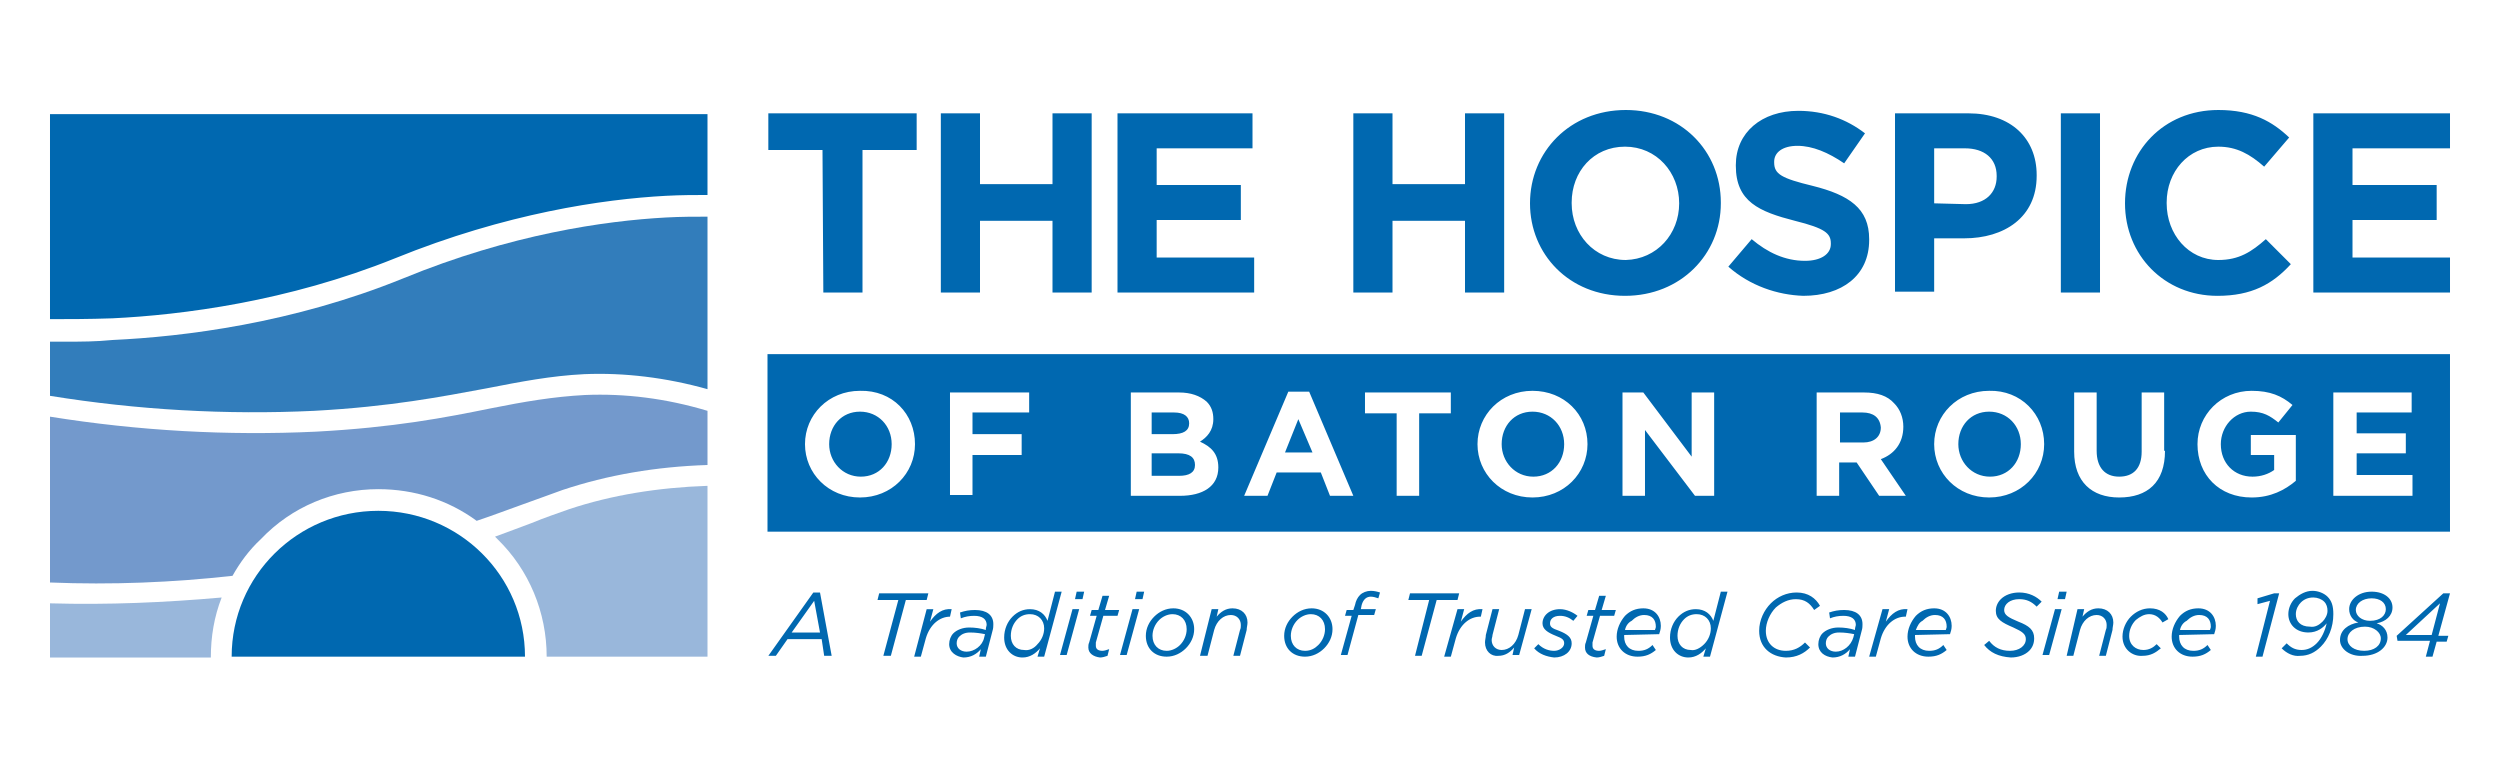<svg enable-background="new 0 0 300 94" viewBox="0 0 300 94" xmlns="http://www.w3.org/2000/svg"><path d="m26.6 71.7c-.9 2.3-1.3 4.7-1.3 7.2h-19.3v-6.5c7 .2 13.8-.1 20.6-.7zm39 7.1h19.3v-20.5c-5.9.2-11.5 1.1-16.6 2.8-1.4.5-2.9 1-4.6 1.7-1.3.5-2.7 1-4.3 1.6.1.1.2.2.3.3 3.8 3.7 5.9 8.8 5.9 14.1z" fill="#99b7db"/><path d="m45.4 58.7c4.3 0 8.4 1.3 11.8 3.8 2.1-.7 3.9-1.4 5.6-2s3.3-1.2 4.7-1.7c5.4-1.8 11.2-2.8 17.4-3v-6.5c-5-1.5-9.9-2.1-14.7-1.9-3.8.2-7.3.8-11.3 1.6-5.4 1.1-11.6 2.3-21 2.8-10.6.5-21.3-.1-31.9-1.8v19.9c7.4.3 14.7 0 21.9-.8.9-1.6 2-3.1 3.4-4.4 3.7-3.9 8.8-6 14.1-6z" fill="#7399cc"/><path d="m112.9 13.6h4.7v8.5h8.7v-8.5h4.7v21.5h-4.7v-8.6h-8.7v8.6h-4.7zm-14.2 4.4h-6.5v-4.4h17.8v4.4h-6.5v17.1h-4.7zm35.4-4.4h16.2v4.2h-11.5v4.4h10.1v4.2h-10.1v4.5h11.7v4.2h-16.4zm28.3 0h4.7v8.5h8.7v-8.5h4.7v21.5h-4.7v-8.6h-8.7v8.6h-4.7zm21.2 10.8c0-6.2 4.8-11.2 11.5-11.2 6.6 0 11.4 4.9 11.4 11.1v.1c0 6.1-4.8 11.1-11.5 11.1s-11.4-5-11.4-11.1zm17.9 0c0-3.7-2.7-6.8-6.5-6.8s-6.4 3-6.4 6.7v.1c0 3.7 2.7 6.8 6.5 6.8 3.7-.1 6.4-3.1 6.4-6.8zm5.9 7.6 2.8-3.3c1.9 1.6 4 2.6 6.4 2.6 1.9 0 3.1-.8 3.1-2v-.1c0-1.2-.7-1.8-4.3-2.7-4.3-1.1-7.1-2.3-7.1-6.6v-.1c0-3.9 3.1-6.5 7.5-6.5 3.1 0 5.8 1 8 2.7l-2.5 3.6c-1.9-1.3-3.8-2.1-5.6-2.1s-2.8.8-2.8 1.9v.1c0 1.4.9 1.9 4.6 2.8 4.4 1.1 6.8 2.7 6.8 6.4v.1c0 4.3-3.3 6.7-7.9 6.7-3.1-.1-6.4-1.2-9-3.5zm20-18.4h8.8c5.1 0 8.2 3 8.2 7.4v.1c0 5-3.9 7.5-8.7 7.5h-3.6v6.4h-4.7zm8.5 10.9c2.4 0 3.7-1.4 3.7-3.3v-.1c0-2.1-1.5-3.3-3.8-3.3h-3.7v6.6zm11.4-10.9h4.7v21.5h-4.7zm7.7 10.8c0-6.2 4.6-11.2 11.2-11.2 4.1 0 6.5 1.4 8.5 3.3l-3 3.5c-1.7-1.5-3.3-2.4-5.5-2.4-3.6 0-6.2 3-6.2 6.7v.1c0 3.7 2.6 6.8 6.2 6.8 2.5 0 4-1 5.7-2.5l3 3c-2.2 2.4-4.7 3.8-8.8 3.8-6.4 0-11.1-4.9-11.1-11.1zm22.6-10.8h16.4v4.2h-11.7v4.4h10.1v4.2h-10.1v4.5h11.7v4.2h-16.4zm-180 57.5h.8l1.4 7.6h-.9l-.3-2h-4.1l-1.4 2h-.9zm.8 4.8-.7-3.8-2.7 3.8zm9.4-3.9h-2.5l.2-.8h5.9l-.2.8h-2.5l-1.8 6.7h-.9zm3.4 1.1h.8l-.4 1.5c.7-1 1.5-1.6 2.6-1.5l-.2.9c-1.2 0-2.4.9-2.9 2.6l-.6 2.2h-.8zm2.7 4.2c0-.5.2-1 .5-1.3.4-.4 1.1-.7 1.9-.7.7 0 1.4.1 2 .3v-.1c0-.2.1-.4.1-.5 0-.7-.5-1.1-1.5-1.1-.6 0-1.1.1-1.6.3l-.1-.7c.6-.2 1.1-.3 1.8-.3 1.4 0 2.2.6 2.2 1.7 0 .2 0 .5-.1.8l-.8 3.1h-.8l.2-.9c-.5.6-1.2 1-2.1 1-.8-.1-1.7-.6-1.7-1.6zm4.2-.8.1-.4c-.5-.1-1.1-.2-1.8-.2-.6 0-1 .2-1.3.5-.2.2-.3.5-.3.8 0 .6.5 1 1.2 1 .9 0 1.9-.7 2.1-1.7zm6.7 1.3c-.5.6-1.2 1.1-2.1 1.1-1.2 0-2.2-.9-2.2-2.4 0-1 .4-1.9 1-2.5s1.3-.9 2.1-.9c1.1 0 1.8.6 2.1 1.4l.9-3.5h.8l-2.1 7.8h-.8zm-.3-.5c.5-.5.8-1.2.8-1.9 0-1-.7-1.7-1.7-1.7-.6 0-1.1.2-1.5.6-.5.5-.8 1.2-.8 2 0 1 .6 1.7 1.6 1.7.6.1 1.2-.2 1.6-.7zm4.2-4.2h.8l-1.5 5.5h-.8zm.5-2.1h.9l-.2.9h-.9zm1.4 6.7c0-.2 0-.4.1-.6l.9-3.2h-.8l.2-.7h.8l.5-1.7h.8l-.5 1.7h1.7l-.2.7h-1.7l-.9 3.2v.4c0 .4.3.6.8.6.2 0 .5-.1.8-.2l-.2.8c-.3.1-.6.2-.9.2-.8-.1-1.4-.5-1.4-1.2zm5.3-4.6h.8l-1.5 5.5h-.8zm.5-2.1h.9l-.2.9h-.9zm6.9 4.5c0 .9-.4 1.7-1 2.3s-1.4 1-2.3 1c-1.5 0-2.5-1-2.5-2.5 0-.9.4-1.7 1-2.3s1.4-1 2.3-1c1.5 0 2.5 1.1 2.5 2.5zm-1.7 1.9c.5-.5.8-1.2.8-1.9 0-1.1-.7-1.8-1.7-1.8-.6 0-1.2.3-1.6.7-.5.5-.8 1.2-.8 1.9 0 1.1.7 1.8 1.7 1.8.6 0 1.2-.3 1.6-.7zm3.8-4.3h.8l-.2.9c.5-.6 1.1-1 1.9-1 1.1 0 1.8.7 1.8 1.7 0 .3-.1.6-.1.9l-.8 3.1h-.8l.8-3.1c.1-.2.1-.4.1-.6 0-.7-.5-1.2-1.2-1.2-.9 0-1.7.7-2 1.8l-.8 3.1h-.9zm14.5 2.4c0 .9-.4 1.7-1 2.3s-1.4 1-2.3 1c-1.5 0-2.5-1-2.5-2.5 0-.9.4-1.7 1-2.3s1.4-1 2.3-1c1.5 0 2.5 1.1 2.5 2.5zm-1.7 1.9c.5-.5.8-1.2.8-1.9 0-1.1-.7-1.8-1.7-1.8-.6 0-1.2.3-1.6.7-.5.5-.8 1.2-.8 1.9 0 1.1.7 1.8 1.7 1.8.7 0 1.2-.3 1.6-.7zm4-3.5h-.8l.2-.7h.8l.2-.6c.1-.5.3-.9.6-1.2s.8-.5 1.3-.5c.4 0 .8.1 1.1.2l-.2.7c-.3-.1-.6-.2-.9-.2-.5 0-.9.3-1.1 1l-.1.5h1.8l-.2.7h-1.9l-1.3 4.8h-.8zm9.3-1.9h-2.5l.2-.8h5.9l-.2.8h-2.5l-1.8 6.7h-.8zm3.4 1.1h.8l-.4 1.5c.7-1 1.5-1.6 2.6-1.5l-.2.9h-.1c-1.2 0-2.4.9-2.9 2.6l-.6 2.2h-.8zm3.3 4c0-.3.1-.6.1-.9l.8-3.1h.8l-.8 3.1c0 .2-.1.4-.1.6 0 .7.5 1.2 1.2 1.2.9 0 1.7-.7 2-1.8l.8-3.1h.8l-1.5 5.5h-.8l.2-.9c-.5.6-1.1 1-1.9 1-.9.1-1.6-.6-1.6-1.6zm5.9.7.5-.5c.6.6 1.3.8 1.9.8s1.2-.4 1.2-.9c0-.4-.2-.6-1-.9-1-.4-1.6-.8-1.6-1.5 0-.9.8-1.7 2.1-1.7.8 0 1.6.4 2.1.8l-.5.6c-.5-.4-1-.6-1.6-.6-.8 0-1.2.4-1.2.9 0 .4.2.6 1.1.9 1 .4 1.5.8 1.5 1.5 0 1-.9 1.7-2.1 1.7-.9-.1-1.8-.4-2.4-1.1zm6.1-.1c0-.2 0-.4.1-.6l.9-3.2h-.8l.2-.7h.8l.5-1.7h.8l-.5 1.7h1.7l-.2.7h-1.7l-.9 3.2v.4c0 .4.3.6.8.6.2 0 .5-.1.8-.2l-.2.8c-.3.1-.6.2-.9.2-.9-.1-1.4-.5-1.4-1.2zm4.7-1.5v.2c0 1 .6 1.7 1.7 1.7.7 0 1.2-.2 1.7-.7l.4.6c-.6.5-1.2.8-2.2.8-1.5 0-2.5-1-2.5-2.4 0-.9.4-1.8 1-2.5.6-.6 1.3-.9 2.2-.9 1.4 0 2.1 1 2.1 2.1 0 .4-.1.7-.2 1zm.1-.6h3.6c0-.1.1-.2.1-.4 0-.8-.4-1.4-1.4-1.4-.6 0-1.1.3-1.5.7-.4.2-.7.6-.8 1.1zm9.7 2.2c-.5.6-1.2 1.1-2.1 1.1-1.2 0-2.2-.9-2.2-2.4 0-1 .4-1.9 1-2.5s1.3-.9 2.1-.9c1.1 0 1.8.6 2.1 1.4l.9-3.5h.8l-2.1 7.8h-.8zm-.2-.5c.5-.5.8-1.2.8-1.9 0-1-.7-1.7-1.7-1.7-.6 0-1.1.2-1.5.6-.5.5-.8 1.2-.8 2 0 1 .6 1.7 1.6 1.7.5.1 1.1-.2 1.6-.7zm6.6-1.6c0-1.3.6-2.5 1.4-3.3s1.9-1.3 3.1-1.3c1.4 0 2.3.7 2.8 1.6l-.7.5c-.5-.8-1.1-1.3-2.2-1.3-.9 0-1.7.4-2.4 1-.7.7-1.2 1.8-1.2 2.8 0 1.5 1 2.4 2.4 2.4 1 0 1.7-.4 2.3-1l.6.6c-.7.7-1.6 1.2-2.9 1.2-1.8-.1-3.2-1.2-3.2-3.2zm7.1 1.6c0-.5.2-1 .5-1.3.4-.4 1.1-.7 1.9-.7.7 0 1.4.1 2 .3v-.1c0-.2.1-.4.1-.5 0-.7-.5-1.1-1.5-1.1-.6 0-1.1.1-1.6.3l-.1-.7c.6-.2 1.1-.3 1.8-.3 1.4 0 2.2.6 2.2 1.7 0 .2 0 .5-.1.8l-.8 3.1h-.8l.2-.9c-.5.6-1.2 1-2.1 1-.9-.1-1.7-.6-1.7-1.6zm4.2-.8.1-.4c-.5-.1-1.1-.2-1.8-.2-.6 0-1 .2-1.3.5-.2.2-.3.5-.3.8 0 .6.5 1 1.2 1 .9 0 1.8-.7 2.1-1.7zm3.5-3.4h.8l-.4 1.5c.7-1 1.5-1.6 2.6-1.5l-.2.9h-.1c-1.2 0-2.4.9-2.9 2.6l-.6 2.2h-.8zm3.9 3.1v.2c0 1 .6 1.7 1.7 1.7.7 0 1.2-.2 1.7-.7l.4.6c-.6.5-1.2.8-2.2.8-1.5 0-2.5-1-2.5-2.4 0-.9.4-1.8 1-2.5.6-.6 1.3-.9 2.2-.9 1.4 0 2.1 1 2.1 2.1 0 .4-.1.7-.2 1zm.1-.6h3.6c0-.1.1-.2.1-.4 0-.8-.4-1.4-1.4-1.4-.6 0-1.1.3-1.5.7-.4.2-.6.6-.8 1.1zm8.2 1.8.6-.5c.6.8 1.4 1.2 2.5 1.2s1.9-.6 1.9-1.4c0-.6-.4-.9-1.5-1.4-1.4-.6-2.1-1-2.1-2 0-.5.2-1 .6-1.4.5-.5 1.3-.8 2.2-.8 1.2 0 2.1.5 2.7 1.1l-.6.6c-.6-.6-1.2-.9-2.1-.9-1.1 0-1.8.6-1.8 1.3 0 .6.5.9 1.7 1.4 1.3.5 1.9 1 1.9 2 0 .6-.2 1.1-.6 1.5-.5.5-1.3.8-2.2.8-1.5-.1-2.5-.6-3.2-1.5zm8.5-4.3h.8l-1.5 5.5h-.8zm.5-2.1h.9l-.2.9h-.9zm2.2 2.1h.8l-.2.9c.5-.6 1.1-1 1.9-1 1.1 0 1.8.7 1.8 1.7 0 .3-.1.6-.1.9l-.8 3.1h-.8l.8-3.1c.1-.2.1-.4.1-.6 0-.7-.5-1.2-1.2-1.2-.9 0-1.7.7-2 1.8l-.8 3.1h-.8zm5.4 3.3c0-.9.4-1.8 1-2.4s1.4-1 2.3-1c1.2 0 1.9.6 2.2 1.3l-.7.4c-.3-.5-.8-1-1.6-1-.6 0-1.1.3-1.6.7-.5.5-.8 1.2-.8 1.9 0 1.1.8 1.7 1.7 1.7.7 0 1.2-.3 1.6-.7l.5.5c-.6.5-1.2.9-2.2.9-1.2.1-2.4-.8-2.4-2.3zm6.8-.2v.2c0 1 .6 1.7 1.7 1.7.7 0 1.2-.2 1.7-.7l.4.6c-.6.5-1.2.8-2.2.8-1.5 0-2.5-1-2.5-2.4 0-.9.4-1.8 1-2.5.6-.6 1.3-.9 2.2-.9 1.4 0 2.1 1 2.1 2.1 0 .4-.1.7-.2 1zm.1-.6h3.6c0-.1.1-.2.1-.4 0-.8-.4-1.4-1.4-1.4-.6 0-1.1.3-1.5.7-.4.2-.7.6-.8 1.1zm10.8-3.5-1.5.4v-.7l2-.6h.6l-2 7.6h-.8zm1.4 5.7.6-.6c.5.5 1 .8 1.8.8.7 0 1.3-.3 1.8-.8.6-.6 1-1.5 1.2-2.4-.4.5-1.1 1.1-2.2 1.1-1.5 0-2.4-1-2.4-2.2 0-.7.3-1.4.8-1.9.6-.5 1.3-.9 2.1-.9.7 0 1.4.3 1.8.7.5.5.7 1.1.7 2.1 0 1.6-.6 3-1.5 3.9-.7.7-1.5 1.1-2.5 1.1-.8.1-1.6-.3-2.2-.9zm4.9-3.2c.3-.3.6-.8.6-1.3 0-.4-.1-.8-.4-1.1s-.8-.5-1.3-.5c-.6 0-1.1.2-1.5.6-.3.3-.6.8-.6 1.4 0 .8.5 1.5 1.7 1.5.6.1 1.1-.2 1.5-.6zm2.1 2.2c0-1.2 1-1.9 2.2-2.1-.6-.2-1.1-.8-1.1-1.6 0-1.1 1.1-2.1 2.7-2.1 1.5 0 2.5.8 2.5 1.9 0 1-.8 1.7-1.9 1.9.7.2 1.3.8 1.3 1.7 0 1.2-1.2 2.2-3 2.2-1.5.1-2.7-.8-2.7-1.9zm4.9-.2c0-.7-.8-1.4-1.9-1.4-1.3 0-2.1.7-2.1 1.5s.8 1.4 2 1.4 2-.6 2-1.5zm.6-3.5c0-.8-.7-1.3-1.7-1.3-1.1 0-1.9.6-1.9 1.4 0 .7.7 1.3 1.7 1.3 1.3 0 1.9-.7 1.9-1.4zm5.3 3.8h-3.9l-.1-.6 5.6-5.1h.8l-1.4 5.1h1.2l-.2.7h-1.2l-.5 1.8h-.8zm.2-.7 1-3.8-4.1 3.8zm-137.6-21.9h3.3l-1.7-4zm29.7-4.9c-2.2 0-3.7 1.7-3.7 3.9 0 2.1 1.6 3.9 3.8 3.9s3.7-1.7 3.7-3.9c0-2.2-1.6-3.9-3.8-3.9zm39.6.1h-2.7v3.6h2.8c1.3 0 2.1-.7 2.1-1.8-.1-1.2-.9-1.8-2.2-1.8zm-80.8 1.3c0-.8-.6-1.3-1.8-1.3h-2.7v2.6h2.5c1.3 0 2-.4 2-1.3zm-39.5-1.4c-2.2 0-3.7 1.7-3.7 3.9 0 2.1 1.6 3.9 3.8 3.9s3.7-1.7 3.7-3.9c0-2.2-1.6-3.9-3.8-3.9zm38.2 5h-3.2v2.7h3.3c1.2 0 1.9-.4 1.9-1.3 0-.9-.6-1.4-2-1.4zm97.3-5c-2.2 0-3.7 1.7-3.7 3.9 0 2.1 1.6 3.9 3.8 3.9s3.7-1.7 3.7-3.9c0-2.2-1.6-3.9-3.8-3.9zm-146.6-6.9v21.3h201.9v-21.3zm17.7 10.8c0 3.5-2.8 6.4-6.6 6.4s-6.6-2.9-6.6-6.4c0-3.5 2.8-6.4 6.6-6.4 3.9-.1 6.6 2.8 6.6 6.4zm13.6-3.8h-6.7v2.6h5.9v2.5h-5.9v4.8h-2.7v-12.3h9.5v2.4zm22.8 6.6c0 2.3-1.9 3.4-4.6 3.4h-5.9v-12.4h5.8c1.4 0 2.5.4 3.3 1.1.6.6.8 1.3.8 2.1 0 1.4-.8 2.2-1.6 2.7 1.3.6 2.2 1.4 2.2 3.1zm13.4 3.4-1.1-2.8h-5.3l-1.1 2.8h-2.8l5.3-12.5h2.5l5.3 12.5zm14.5-9.9h-3.8v9.9h-2.7v-9.9h-3.8v-2.5h10.3zm16.4 3.7c0 3.5-2.8 6.4-6.6 6.4s-6.6-2.9-6.6-6.4c0-3.5 2.8-6.4 6.6-6.4s6.6 2.8 6.6 6.4zm15.2 6.2h-2.3l-6-7.9v7.9h-2.7v-12.4h2.5l5.8 7.7v-7.7h2.7zm19.8 0-2.7-4h-2.1v4h-2.7v-12.4h5.7c1.6 0 2.8.4 3.6 1.3.7.7 1.1 1.7 1.1 2.8 0 2-1.1 3.3-2.7 3.9l3 4.4zm19.8-6.2c0 3.5-2.8 6.4-6.6 6.4s-6.6-2.9-6.6-6.4c0-3.5 2.8-6.4 6.6-6.4 3.8-.1 6.6 2.8 6.6 6.4zm14.5.8c0 3.8-2.1 5.6-5.5 5.6-3.3 0-5.4-1.9-5.4-5.5v-7.1h2.7v7c0 2 1 3.1 2.7 3.1s2.7-1 2.7-3v-7.1h2.7v7zm15.7 3.6c-1.3 1.1-3 2-5.3 2-3.9 0-6.5-2.7-6.5-6.4 0-3.5 2.8-6.4 6.5-6.4 2.2 0 3.6.6 4.9 1.7l-1.7 2.1c-1-.8-1.8-1.3-3.3-1.3-2 0-3.6 1.8-3.6 3.9 0 2.3 1.6 3.9 3.8 3.9 1 0 1.9-.3 2.6-.8v-1.8h-2.8v-2.4h5.4zm14 1.8h-9.5v-12.4h9.4v2.4h-6.6v2.5h5.9v2.4h-5.9v2.6h6.7zm-226.5 19.3c0-9.7-7.9-17.5-17.6-17.5s-17.6 7.8-17.6 17.5zm-49.5-40.6c8.3-.4 21-2 33.9-7.2 13.3-5.4 25-7.1 32.5-7.5 1.9-.1 3.5-.1 5-.1v-9.7h-78.9v24.6c2.1 0 4.6 0 7.5-.1z" fill="#0068b0"/><path d="m37.7 49.3c9.2-.5 15.3-1.7 20.7-2.7 4.1-.8 7.7-1.5 11.7-1.7 4.8-.2 9.8.4 14.8 1.8v-20.7c-1.5 0-3.2 0-5 .1-7.3.4-18.6 2-31.5 7.3-13.3 5.4-26.3 7-34.9 7.4-2 .2-3.8.2-5.5.2-.7 0-1.4 0-2 0v6.5c10.5 1.7 21.2 2.3 31.7 1.8z" fill="#327dbb"/></svg>